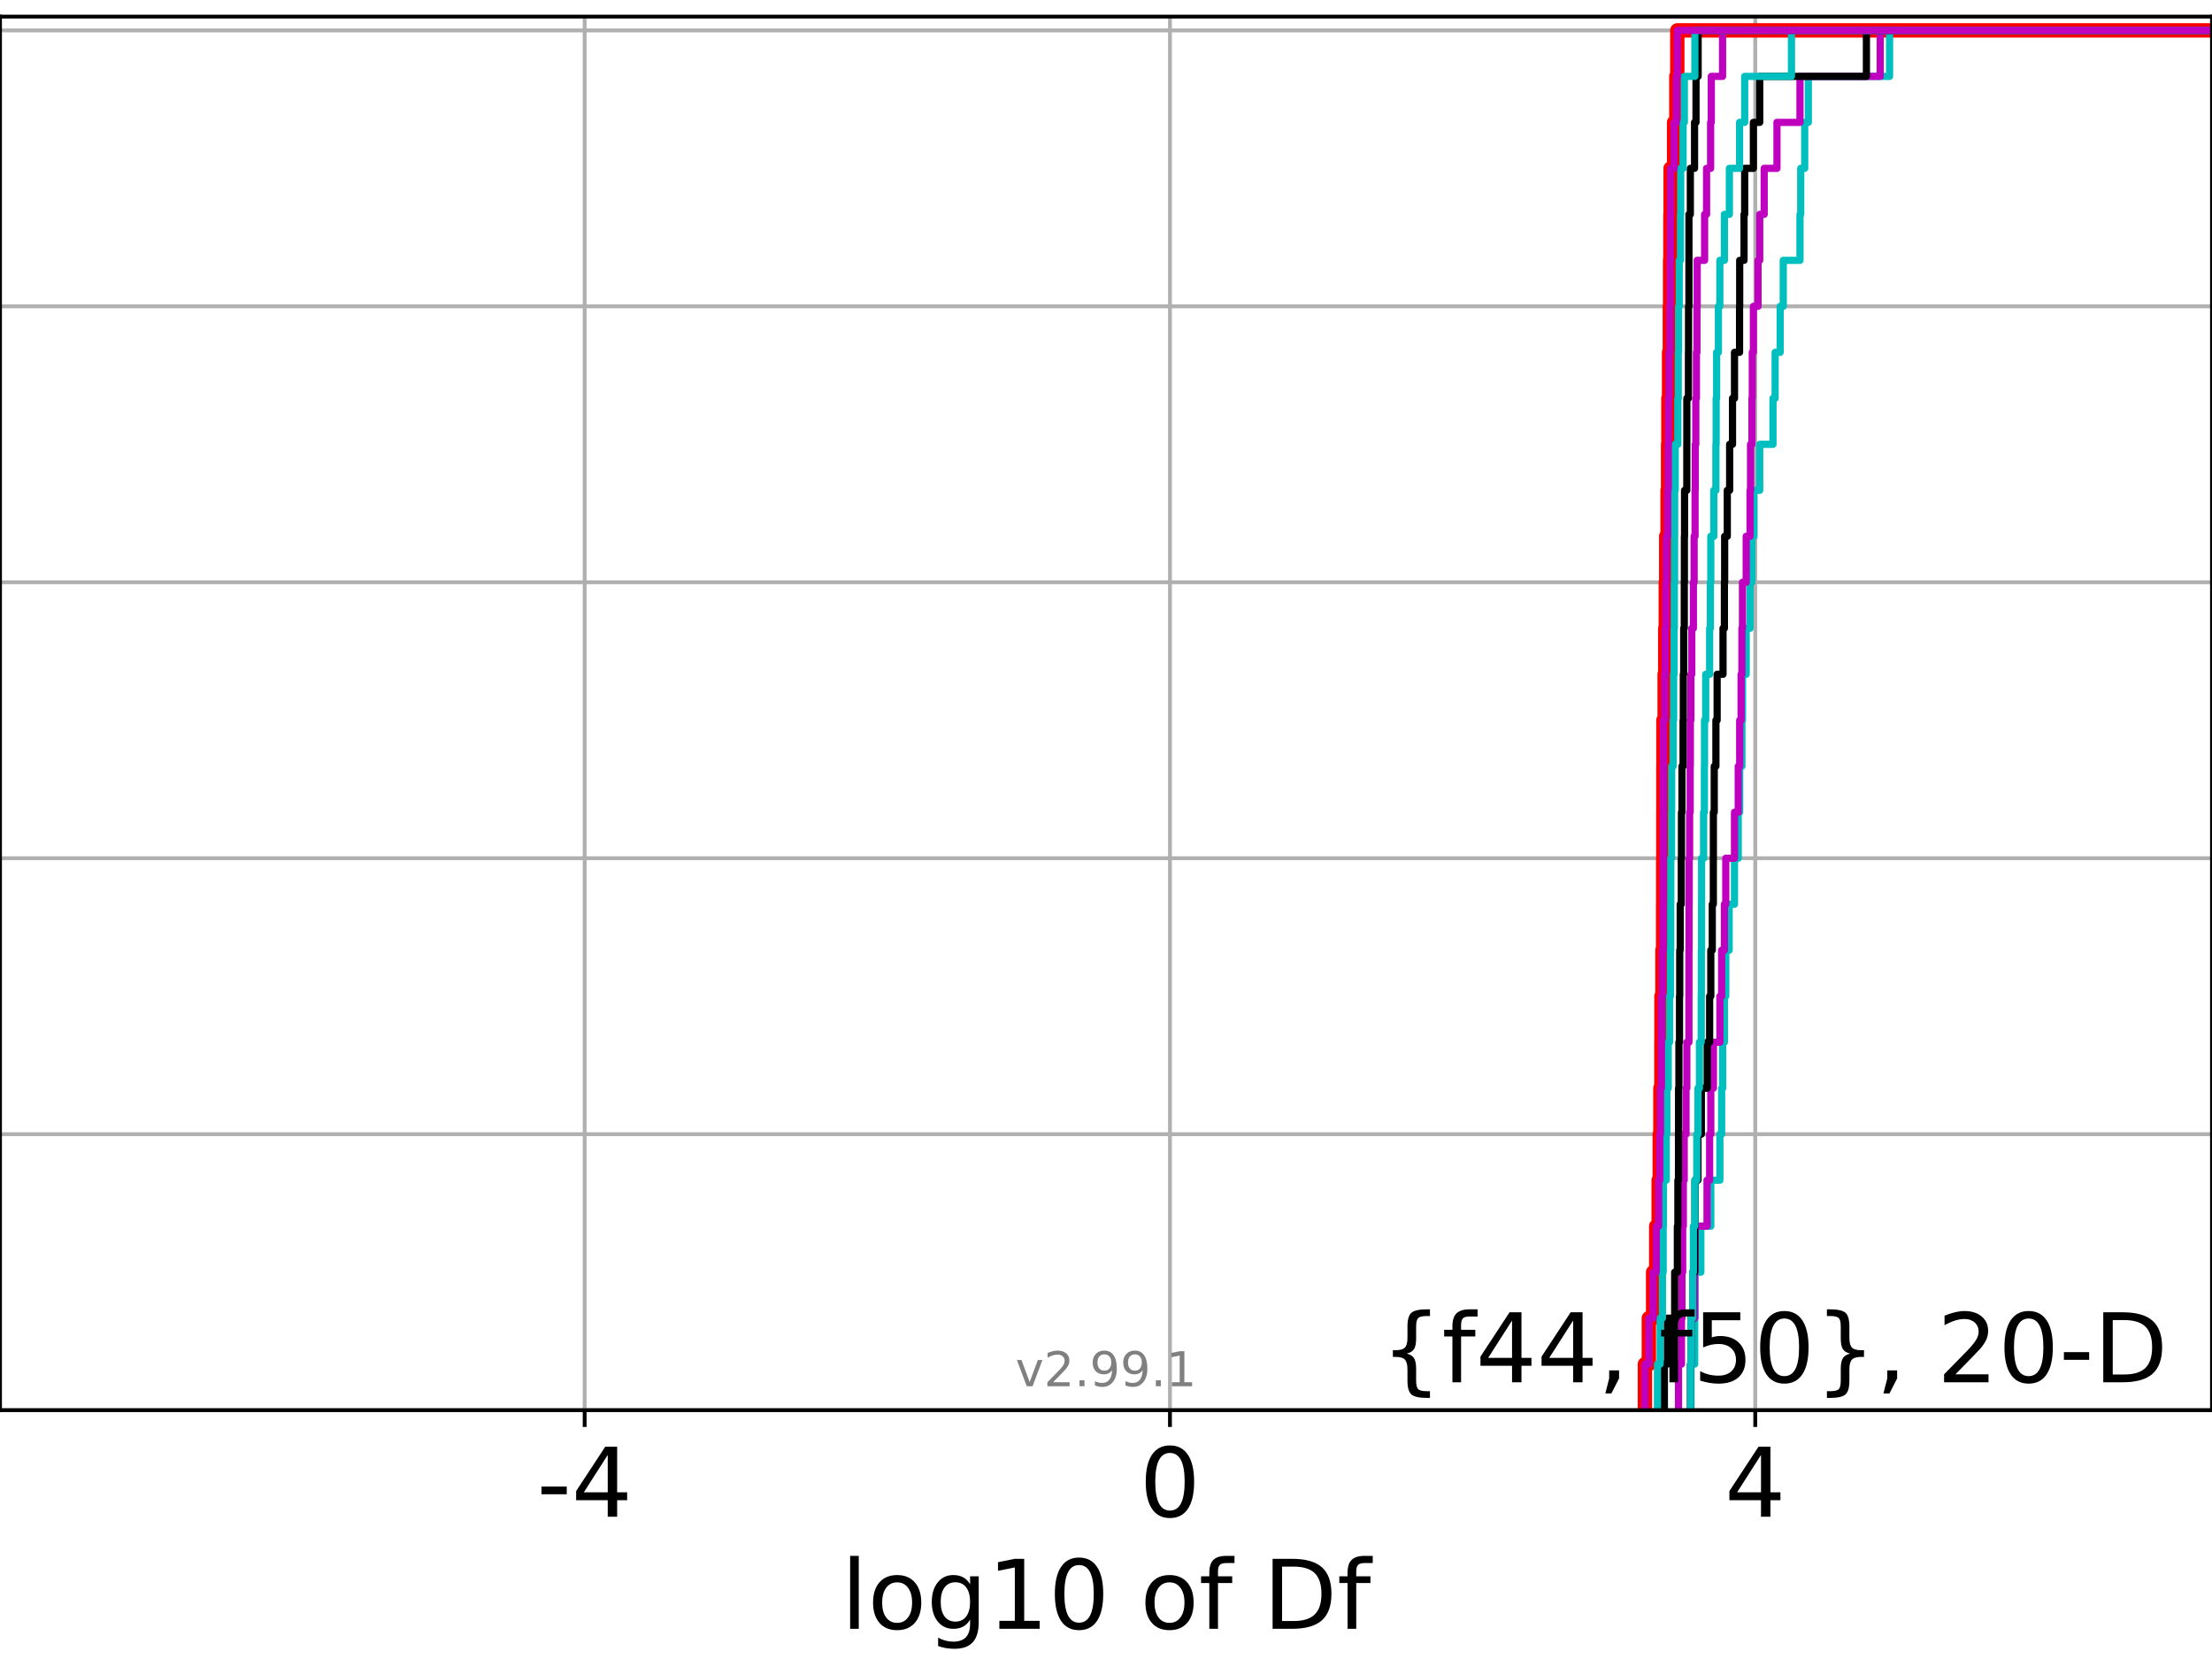 <?xml version="1.0" encoding="utf-8" standalone="no"?>
<!DOCTYPE svg PUBLIC "-//W3C//DTD SVG 1.1//EN"
  "http://www.w3.org/Graphics/SVG/1.1/DTD/svg11.dtd">
<!-- Created with matplotlib (https://matplotlib.org/) -->
<svg height="345.6pt" version="1.1" viewBox="0 0 460.8 345.6" width="460.8pt" xmlns="http://www.w3.org/2000/svg" xmlns:xlink="http://www.w3.org/1999/xlink">
 <defs>
  <style type="text/css">*{stroke-linecap:butt;stroke-linejoin:round;}</style>
 </defs>
 <g id="figure_1">
  <g id="patch_1">
   <path d="M 0 345.6 
L 460.8 345.6 
L 460.8 0 
L 0 0 
z
" style="fill:#ffffff;"/>
  </g>
  <g id="axes_1">
   <g id="patch_2">
    <path d="M 0 293.76 
L 460.8 293.76 
L 460.8 3.456 
L 0 3.456 
z
" style="fill:#ffffff;"/>
   </g>
   <g id="matplotlib.axis_1">
    <g id="xtick_1">
     <g id="line2d_1">
      <path clip-path="url(#p1d896cf570)" d="M 121.796 293.76 
L 121.796 3.456 
" style="fill:none;stroke:#b0b0b0;stroke-linecap:square;stroke-width:0.8;"/>
     </g>
     <g id="line2d_2">
      <defs>
       <path d="M 0 0 
L 0 3.5 
" id="m1b14f0b443" style="stroke:#000000;stroke-width:0.8;"/>
      </defs>
      <g>
       <use style="stroke:#000000;stroke-width:0.8;" x="121.796" xlink:href="#m1b14f0b443" y="293.76"/>
      </g>
     </g>
     <g id="text_1">
      <!-- -4 -->
      <g transform="translate(111.826 315.957)scale(0.2 -0.2)">
       <defs>
        <path d="M 4.891 31.391 
L 31.203 31.391 
L 31.203 23.391 
L 4.891 23.391 
z
" id="DejaVuSans-45"/>
        <path d="M 37.797 64.312 
L 12.891 25.391 
L 37.797 25.391 
z
M 35.203 72.906 
L 47.609 72.906 
L 47.609 25.391 
L 58.016 25.391 
L 58.016 17.188 
L 47.609 17.188 
L 47.609 0 
L 37.797 0 
L 37.797 17.188 
L 4.891 17.188 
L 4.891 26.703 
z
" id="DejaVuSans-52"/>
       </defs>
       <use xlink:href="#DejaVuSans-45"/>
       <use x="36.084" xlink:href="#DejaVuSans-52"/>
      </g>
     </g>
    </g>
    <g id="xtick_2">
     <g id="line2d_3">
      <path clip-path="url(#p1d896cf570)" d="M 243.724 293.76 
L 243.724 3.456 
" style="fill:none;stroke:#b0b0b0;stroke-linecap:square;stroke-width:0.8;"/>
     </g>
     <g id="line2d_4">
      <g>
       <use style="stroke:#000000;stroke-width:0.8;" x="243.724" xlink:href="#m1b14f0b443" y="293.76"/>
      </g>
     </g>
     <g id="text_2">
      <!-- 0 -->
      <g transform="translate(237.361 315.957)scale(0.2 -0.2)">
       <defs>
        <path d="M 31.781 66.406 
Q 24.172 66.406 20.328 58.906 
Q 16.5 51.422 16.5 36.375 
Q 16.5 21.391 20.328 13.891 
Q 24.172 6.391 31.781 6.391 
Q 39.453 6.391 43.281 13.891 
Q 47.125 21.391 47.125 36.375 
Q 47.125 51.422 43.281 58.906 
Q 39.453 66.406 31.781 66.406 
z
M 31.781 74.219 
Q 44.047 74.219 50.516 64.516 
Q 56.984 54.828 56.984 36.375 
Q 56.984 17.969 50.516 8.266 
Q 44.047 -1.422 31.781 -1.422 
Q 19.531 -1.422 13.062 8.266 
Q 6.594 17.969 6.594 36.375 
Q 6.594 54.828 13.062 64.516 
Q 19.531 74.219 31.781 74.219 
z
" id="DejaVuSans-48"/>
       </defs>
       <use xlink:href="#DejaVuSans-48"/>
      </g>
     </g>
    </g>
    <g id="xtick_3">
     <g id="line2d_5">
      <path clip-path="url(#p1d896cf570)" d="M 365.652 293.76 
L 365.652 3.456 
" style="fill:none;stroke:#b0b0b0;stroke-linecap:square;stroke-width:0.8;"/>
     </g>
     <g id="line2d_6">
      <g>
       <use style="stroke:#000000;stroke-width:0.8;" x="365.652" xlink:href="#m1b14f0b443" y="293.76"/>
      </g>
     </g>
     <g id="text_3">
      <!-- 4 -->
      <g transform="translate(359.289 315.957)scale(0.2 -0.2)">
       <use xlink:href="#DejaVuSans-52"/>
      </g>
     </g>
    </g>
    <g id="text_4">
     <!-- log10 of Df -->
     <g transform="translate(175.214 339.313)scale(0.2 -0.2)">
      <defs>
       <path d="M 9.422 75.984 
L 18.406 75.984 
L 18.406 0 
L 9.422 0 
z
" id="DejaVuSans-108"/>
       <path d="M 30.609 48.391 
Q 23.391 48.391 19.188 42.75 
Q 14.984 37.109 14.984 27.297 
Q 14.984 17.484 19.156 11.844 
Q 23.344 6.203 30.609 6.203 
Q 37.797 6.203 41.984 11.859 
Q 46.188 17.531 46.188 27.297 
Q 46.188 37.016 41.984 42.703 
Q 37.797 48.391 30.609 48.391 
z
M 30.609 56 
Q 42.328 56 49.016 48.375 
Q 55.719 40.766 55.719 27.297 
Q 55.719 13.875 49.016 6.219 
Q 42.328 -1.422 30.609 -1.422 
Q 18.844 -1.422 12.172 6.219 
Q 5.516 13.875 5.516 27.297 
Q 5.516 40.766 12.172 48.375 
Q 18.844 56 30.609 56 
z
" id="DejaVuSans-111"/>
       <path d="M 45.406 27.984 
Q 45.406 37.75 41.375 43.109 
Q 37.359 48.484 30.078 48.484 
Q 22.859 48.484 18.828 43.109 
Q 14.797 37.75 14.797 27.984 
Q 14.797 18.266 18.828 12.891 
Q 22.859 7.516 30.078 7.516 
Q 37.359 7.516 41.375 12.891 
Q 45.406 18.266 45.406 27.984 
z
M 54.391 6.781 
Q 54.391 -7.172 48.188 -13.984 
Q 42 -20.797 29.203 -20.797 
Q 24.469 -20.797 20.266 -20.094 
Q 16.062 -19.391 12.109 -17.922 
L 12.109 -9.188 
Q 16.062 -11.328 19.922 -12.344 
Q 23.781 -13.375 27.781 -13.375 
Q 36.625 -13.375 41.016 -8.766 
Q 45.406 -4.156 45.406 5.172 
L 45.406 9.625 
Q 42.625 4.781 38.281 2.391 
Q 33.938 0 27.875 0 
Q 17.828 0 11.672 7.656 
Q 5.516 15.328 5.516 27.984 
Q 5.516 40.672 11.672 48.328 
Q 17.828 56 27.875 56 
Q 33.938 56 38.281 53.609 
Q 42.625 51.219 45.406 46.391 
L 45.406 54.688 
L 54.391 54.688 
z
" id="DejaVuSans-103"/>
       <path d="M 12.406 8.297 
L 28.516 8.297 
L 28.516 63.922 
L 10.984 60.406 
L 10.984 69.391 
L 28.422 72.906 
L 38.281 72.906 
L 38.281 8.297 
L 54.391 8.297 
L 54.391 0 
L 12.406 0 
z
" id="DejaVuSans-49"/>
       <path id="DejaVuSans-32"/>
       <path d="M 37.109 75.984 
L 37.109 68.5 
L 28.516 68.5 
Q 23.688 68.5 21.797 66.547 
Q 19.922 64.594 19.922 59.516 
L 19.922 54.688 
L 34.719 54.688 
L 34.719 47.703 
L 19.922 47.703 
L 19.922 0 
L 10.891 0 
L 10.891 47.703 
L 2.297 47.703 
L 2.297 54.688 
L 10.891 54.688 
L 10.891 58.5 
Q 10.891 67.625 15.141 71.797 
Q 19.391 75.984 28.609 75.984 
z
" id="DejaVuSans-102"/>
       <path d="M 19.672 64.797 
L 19.672 8.109 
L 31.594 8.109 
Q 46.688 8.109 53.688 14.938 
Q 60.688 21.781 60.688 36.531 
Q 60.688 51.172 53.688 57.984 
Q 46.688 64.797 31.594 64.797 
z
M 9.812 72.906 
L 30.078 72.906 
Q 51.266 72.906 61.172 64.094 
Q 71.094 55.281 71.094 36.531 
Q 71.094 17.672 61.125 8.828 
Q 51.172 0 30.078 0 
L 9.812 0 
z
" id="DejaVuSans-68"/>
      </defs>
      <use xlink:href="#DejaVuSans-108"/>
      <use x="27.783" xlink:href="#DejaVuSans-111"/>
      <use x="88.965" xlink:href="#DejaVuSans-103"/>
      <use x="152.441" xlink:href="#DejaVuSans-49"/>
      <use x="216.064" xlink:href="#DejaVuSans-48"/>
      <use x="279.688" xlink:href="#DejaVuSans-32"/>
      <use x="311.475" xlink:href="#DejaVuSans-111"/>
      <use x="372.656" xlink:href="#DejaVuSans-102"/>
      <use x="407.861" xlink:href="#DejaVuSans-32"/>
      <use x="439.648" xlink:href="#DejaVuSans-68"/>
      <use x="516.65" xlink:href="#DejaVuSans-102"/>
     </g>
    </g>
   </g>
   <g id="matplotlib.axis_2">
    <g id="ytick_1">
     <g id="line2d_7">
      <path clip-path="url(#p1d896cf570)" d="M 0 293.76 
L 460.8 293.76 
" style="fill:none;stroke:#b0b0b0;stroke-linecap:square;stroke-width:0.8;"/>
     </g>
     <g id="line2d_8">
      <defs>
       <path d="M 0 0 
L -3.5 0 
" id="mc10825eed2" style="stroke:#000000;stroke-width:0.8;"/>
      </defs>
      <g>
       <use style="stroke:#000000;stroke-width:0.8;" x="0" xlink:href="#mc10825eed2" y="293.76"/>
      </g>
     </g>
    </g>
    <g id="ytick_2">
     <g id="line2d_9">
      <path clip-path="url(#p1d896cf570)" d="M 0 236.274 
L 460.8 236.274 
" style="fill:none;stroke:#b0b0b0;stroke-linecap:square;stroke-width:0.8;"/>
     </g>
     <g id="line2d_10">
      <g>
       <use style="stroke:#000000;stroke-width:0.8;" x="0" xlink:href="#mc10825eed2" y="236.274"/>
      </g>
     </g>
    </g>
    <g id="ytick_3">
     <g id="line2d_11">
      <path clip-path="url(#p1d896cf570)" d="M 0 178.788 
L 460.8 178.788 
" style="fill:none;stroke:#b0b0b0;stroke-linecap:square;stroke-width:0.8;"/>
     </g>
     <g id="line2d_12">
      <g>
       <use style="stroke:#000000;stroke-width:0.8;" x="0" xlink:href="#mc10825eed2" y="178.788"/>
      </g>
     </g>
    </g>
    <g id="ytick_4">
     <g id="line2d_13">
      <path clip-path="url(#p1d896cf570)" d="M 0 121.302 
L 460.8 121.302 
" style="fill:none;stroke:#b0b0b0;stroke-linecap:square;stroke-width:0.8;"/>
     </g>
     <g id="line2d_14">
      <g>
       <use style="stroke:#000000;stroke-width:0.8;" x="0" xlink:href="#mc10825eed2" y="121.302"/>
      </g>
     </g>
    </g>
    <g id="ytick_5">
     <g id="line2d_15">
      <path clip-path="url(#p1d896cf570)" d="M 0 63.816 
L 460.8 63.816 
" style="fill:none;stroke:#b0b0b0;stroke-linecap:square;stroke-width:0.8;"/>
     </g>
     <g id="line2d_16">
      <g>
       <use style="stroke:#000000;stroke-width:0.8;" x="0" xlink:href="#mc10825eed2" y="63.816"/>
      </g>
     </g>
    </g>
    <g id="ytick_6">
     <g id="line2d_17">
      <path clip-path="url(#p1d896cf570)" d="M 0 6.33 
L 460.8 6.33 
" style="fill:none;stroke:#b0b0b0;stroke-linecap:square;stroke-width:0.8;"/>
     </g>
     <g id="line2d_18">
      <g>
       <use style="stroke:#000000;stroke-width:0.8;" x="0" xlink:href="#mc10825eed2" y="6.33"/>
      </g>
     </g>
    </g>
   </g>
   <g id="line2d_19">
    <path clip-path="url(#p1d896cf570)" d="M 342.661 293.76 
L 342.661 284.179 
L 343.486 284.179 
L 343.486 274.598 
L 344.377 274.598 
L 344.377 265.017 
L 345.02 265.017 
L 345.02 255.436 
L 345.536 255.436 
L 345.536 245.855 
L 345.756 245.855 
L 345.756 236.274 
L 345.897 236.274 
L 345.897 226.693 
L 346.092 226.693 
L 346.092 217.112 
L 346.111 217.112 
L 346.111 207.531 
L 346.318 207.531 
L 346.318 197.95 
L 346.455 197.95 
L 346.455 188.369 
L 346.47 188.369 
L 346.47 178.788 
L 346.496 178.788 
L 346.496 169.207 
L 346.504 169.207 
L 346.504 159.626 
L 346.519 159.626 
L 346.519 150.045 
L 346.776 150.045 
L 346.776 140.464 
L 346.903 140.464 
L 346.903 130.883 
L 347.018 130.883 
L 347.018 121.302 
L 347.107 121.302 
L 347.107 111.721 
L 347.396 111.721 
L 347.396 102.14 
L 347.499 102.14 
L 347.499 92.559 
L 347.559 92.559 
L 347.559 82.978 
L 347.7 82.978 
L 347.7 73.397 
L 347.858 73.397 
L 347.858 63.816 
L 347.913 63.816 
L 347.913 54.235 
L 347.976 54.235 
L 347.976 44.654 
L 348.021 44.654 
L 348.021 35.073 
L 348.749 35.073 
L 348.749 25.492 
L 349.218 25.492 
L 349.218 15.911 
L 349.409 15.911 
L 349.409 6.33 
L 349.409 6.33 
L 349.409 6.33 
L 460.8 6.33 
" style="fill:none;stroke:#ff0000;stroke-linecap:square;stroke-width:3;"/>
   </g>
   <g id="line2d_20">
    <path clip-path="url(#p1d896cf570)" d="M 352.259 293.76 
L 352.259 284.179 
L 353.029 284.179 
L 353.029 274.598 
L 353.109 274.598 
L 353.109 265.017 
L 354.315 265.017 
L 354.315 255.436 
L 356.391 255.436 
L 356.391 245.855 
L 358.288 245.855 
L 358.288 236.274 
L 358.649 236.274 
L 358.649 226.693 
L 358.864 226.693 
L 358.864 217.112 
L 359.227 217.112 
L 359.227 207.531 
L 359.513 207.531 
L 359.513 197.95 
L 360.213 197.95 
L 360.213 188.369 
L 361.326 188.369 
L 361.326 178.788 
L 362.106 178.788 
L 362.106 169.207 
L 362.41 169.207 
L 362.41 159.626 
L 362.874 159.626 
L 362.874 150.045 
L 362.992 150.045 
L 362.992 140.464 
L 363.761 140.464 
L 363.761 130.883 
L 364.567 130.883 
L 364.567 121.302 
L 364.963 121.302 
L 364.963 111.721 
L 365.393 111.721 
L 365.393 102.14 
L 366.581 102.14 
L 366.581 92.559 
L 369.346 92.559 
L 369.346 82.978 
L 369.792 82.978 
L 369.792 73.397 
L 370.841 73.397 
L 370.841 63.816 
L 371.486 63.816 
L 371.486 54.235 
L 374.971 54.235 
L 374.971 44.654 
L 375.124 44.654 
L 375.124 35.073 
L 375.953 35.073 
L 375.953 25.492 
L 376.71 25.492 
L 376.71 15.911 
L 393.634 15.911 
L 393.634 6.33 
L 393.634 6.33 
L 393.634 6.33 
L 460.8 6.33 
" style="fill:none;stroke:#00bfbf;stroke-linecap:square;stroke-width:1.5;"/>
   </g>
   <g id="line2d_21">
    <path clip-path="url(#p1d896cf570)" d="M 352.18 293.76 
L 352.18 284.179 
L 352.259 284.179 
L 352.259 274.598 
L 353.029 274.598 
L 353.029 265.017 
L 353.109 265.017 
L 353.109 255.436 
L 355.608 255.436 
L 355.608 245.855 
L 356.147 245.855 
L 356.147 236.274 
L 356.391 236.274 
L 356.391 226.693 
L 356.936 226.693 
L 356.936 217.112 
L 358.288 217.112 
L 358.288 207.531 
L 358.649 207.531 
L 358.649 197.95 
L 359.227 197.95 
L 359.227 188.369 
L 359.513 188.369 
L 359.513 178.788 
L 361.326 178.788 
L 361.326 169.207 
L 362.106 169.207 
L 362.106 159.626 
L 362.41 159.626 
L 362.41 150.045 
L 362.7 150.045 
L 362.7 140.464 
L 362.874 140.464 
L 362.874 130.883 
L 362.992 130.883 
L 362.992 121.302 
L 363.761 121.302 
L 363.761 111.721 
L 364.567 111.721 
L 364.567 102.14 
L 364.671 102.14 
L 364.671 92.559 
L 364.963 92.559 
L 364.963 82.978 
L 365.036 82.978 
L 365.036 73.397 
L 365.263 73.397 
L 365.263 63.816 
L 366.229 63.816 
L 366.229 54.235 
L 366.581 54.235 
L 366.581 44.654 
L 367.513 44.654 
L 367.513 35.073 
L 370.174 35.073 
L 370.174 25.492 
L 374.971 25.492 
L 374.971 15.911 
L 391.682 15.911 
L 391.682 6.33 
L 391.682 6.33 
L 391.682 6.33 
L 460.8 6.33 
" style="fill:none;stroke:#bf00bf;stroke-linecap:square;stroke-width:1.5;"/>
   </g>
   <g id="line2d_22">
    <path clip-path="url(#p1d896cf570)" d="M 352.18 293.76 
L 352.18 284.179 
L 352.259 284.179 
L 352.259 274.598 
L 352.624 274.598 
L 352.624 265.017 
L 353.029 265.017 
L 353.029 255.436 
L 353.109 255.436 
L 353.109 245.855 
L 353.72 245.855 
L 353.72 236.274 
L 354.422 236.274 
L 354.422 226.693 
L 355.646 226.693 
L 355.646 217.112 
L 356.147 217.112 
L 356.147 207.531 
L 356.391 207.531 
L 356.391 197.95 
L 356.696 197.95 
L 356.696 188.369 
L 356.92 188.369 
L 356.92 178.788 
L 356.929 178.788 
L 356.929 169.207 
L 357.109 169.207 
L 357.109 159.626 
L 357.455 159.626 
L 357.455 150.045 
L 357.711 150.045 
L 357.711 140.464 
L 358.938 140.464 
L 358.938 130.883 
L 359.227 130.883 
L 359.227 121.302 
L 359.278 121.302 
L 359.278 111.721 
L 359.826 111.721 
L 359.826 102.14 
L 360.318 102.14 
L 360.318 92.559 
L 360.915 92.559 
L 360.915 82.978 
L 361.329 82.978 
L 361.329 73.397 
L 362.382 73.397 
L 362.382 63.816 
L 362.41 63.816 
L 362.41 54.235 
L 363.314 54.235 
L 363.314 44.654 
L 363.449 44.654 
L 363.449 35.073 
L 365.263 35.073 
L 365.263 25.492 
L 366.581 25.492 
L 366.581 15.911 
L 388.808 15.911 
L 388.808 6.33 
L 388.808 6.33 
L 388.808 6.33 
L 460.8 6.33 
" style="fill:none;stroke:#000000;stroke-linecap:square;stroke-width:1.5;"/>
   </g>
   <g id="line2d_23">
    <path clip-path="url(#p1d896cf570)" d="M 352.18 293.76 
L 352.18 284.179 
L 352.259 284.179 
L 352.259 274.598 
L 352.624 274.598 
L 352.624 265.017 
L 352.766 265.017 
L 352.766 255.436 
L 353.062 255.436 
L 353.062 245.855 
L 353.473 245.855 
L 353.473 236.274 
L 353.72 236.274 
L 353.72 226.693 
L 354.025 226.693 
L 354.025 217.112 
L 354.398 217.112 
L 354.398 207.531 
L 354.422 207.531 
L 354.422 197.95 
L 354.466 197.95 
L 354.466 188.369 
L 354.472 188.369 
L 354.472 178.788 
L 354.893 178.788 
L 354.893 169.207 
L 355.055 169.207 
L 355.055 159.626 
L 355.082 159.626 
L 355.082 150.045 
L 355.331 150.045 
L 355.331 140.464 
L 356.148 140.464 
L 356.148 130.883 
L 356.303 130.883 
L 356.303 121.302 
L 356.391 121.302 
L 356.391 111.721 
L 357.021 111.721 
L 357.021 102.14 
L 357.455 102.14 
L 357.455 92.559 
L 357.506 92.559 
L 357.506 82.978 
L 357.606 82.978 
L 357.606 73.397 
L 357.976 73.397 
L 357.976 63.816 
L 358.276 63.816 
L 358.276 54.235 
L 359.227 54.235 
L 359.227 44.654 
L 360.263 44.654 
L 360.263 35.073 
L 362.386 35.073 
L 362.386 25.492 
L 363.449 25.492 
L 363.449 15.911 
L 373.194 15.911 
L 373.194 6.33 
L 373.194 6.33 
L 373.194 6.33 
L 460.8 6.33 
" style="fill:none;stroke:#00bfbf;stroke-linecap:square;stroke-width:1.5;"/>
   </g>
   <g id="line2d_24">
    <path clip-path="url(#p1d896cf570)" d="M 349.66 293.76 
L 349.66 284.179 
L 350.279 284.179 
L 350.279 274.598 
L 350.383 274.598 
L 350.383 265.017 
L 350.534 265.017 
L 350.534 255.436 
L 350.669 255.436 
L 350.669 245.855 
L 350.852 245.855 
L 350.852 236.274 
L 351.229 236.274 
L 351.229 226.693 
L 351.4 226.693 
L 351.4 217.112 
L 351.836 217.112 
L 351.836 207.531 
L 351.839 207.531 
L 351.839 197.95 
L 351.859 197.95 
L 351.859 188.369 
L 351.881 188.369 
L 351.881 178.788 
L 351.982 178.788 
L 351.982 169.207 
L 352.094 169.207 
L 352.094 159.626 
L 352.13 159.626 
L 352.13 150.045 
L 352.247 150.045 
L 352.247 140.464 
L 352.43 140.464 
L 352.43 130.883 
L 352.766 130.883 
L 352.766 121.302 
L 352.919 121.302 
L 352.919 111.721 
L 353.113 111.721 
L 353.113 102.14 
L 353.151 102.14 
L 353.151 92.559 
L 353.269 92.559 
L 353.269 82.978 
L 353.394 82.978 
L 353.394 73.397 
L 353.507 73.397 
L 353.507 63.816 
L 353.553 63.816 
L 353.553 54.235 
L 355.102 54.235 
L 355.102 44.654 
L 355.51 44.654 
L 355.51 35.073 
L 356.356 35.073 
L 356.356 25.492 
L 356.493 25.492 
L 356.493 15.911 
L 358.843 15.911 
L 358.843 6.33 
L 358.843 6.33 
L 358.843 6.33 
L 460.8 6.33 
" style="fill:none;stroke:#bf00bf;stroke-linecap:square;stroke-width:1.5;"/>
   </g>
   <g id="line2d_25">
    <path clip-path="url(#p1d896cf570)" d="M 346.717 293.76 
L 346.717 284.179 
L 347.351 284.179 
L 347.351 274.598 
L 348.866 274.598 
L 348.866 265.017 
L 349.426 265.017 
L 349.426 255.436 
L 349.535 255.436 
L 349.535 245.855 
L 349.66 245.855 
L 349.66 236.274 
L 349.675 236.274 
L 349.675 226.693 
L 349.748 226.693 
L 349.748 217.112 
L 349.872 217.112 
L 349.872 207.531 
L 349.919 207.531 
L 349.919 197.95 
L 350.016 197.95 
L 350.016 188.369 
L 350.242 188.369 
L 350.242 178.788 
L 350.279 178.788 
L 350.279 169.207 
L 350.383 169.207 
L 350.383 159.626 
L 350.618 159.626 
L 350.618 150.045 
L 350.667 150.045 
L 350.667 140.464 
L 350.749 140.464 
L 350.749 130.883 
L 350.866 130.883 
L 350.866 121.302 
L 350.889 121.302 
L 350.889 111.721 
L 350.925 111.721 
L 350.925 102.14 
L 351.393 102.14 
L 351.393 92.559 
L 351.4 92.559 
L 351.4 82.978 
L 351.734 82.978 
L 351.734 73.397 
L 351.753 73.397 
L 351.753 63.816 
L 351.835 63.816 
L 351.835 54.235 
L 351.839 54.235 
L 351.839 44.654 
L 352.13 44.654 
L 352.13 35.073 
L 353.005 35.073 
L 353.005 25.492 
L 353.31 25.492 
L 353.31 15.911 
L 353.752 15.911 
L 353.752 6.33 
L 353.752 6.33 
L 353.752 6.33 
L 460.8 6.33 
" style="fill:none;stroke:#000000;stroke-linecap:square;stroke-width:1.5;"/>
   </g>
   <g id="line2d_26">
    <path clip-path="url(#p1d896cf570)" d="M 345.279 293.76 
L 345.279 284.179 
L 345.848 284.179 
L 345.848 274.598 
L 346.318 274.598 
L 346.318 265.017 
L 346.47 265.017 
L 346.47 255.436 
L 346.522 255.436 
L 346.522 245.855 
L 347.107 245.855 
L 347.107 236.274 
L 347.235 236.274 
L 347.235 226.693 
L 347.522 226.693 
L 347.522 217.112 
L 347.792 217.112 
L 347.792 207.531 
L 347.976 207.531 
L 347.976 197.95 
L 348.04 197.95 
L 348.04 188.369 
L 348.056 188.369 
L 348.056 178.788 
L 348.208 178.788 
L 348.208 169.207 
L 348.232 169.207 
L 348.232 159.626 
L 348.548 159.626 
L 348.548 150.045 
L 348.645 150.045 
L 348.645 140.464 
L 348.743 140.464 
L 348.743 130.883 
L 348.794 130.883 
L 348.794 121.302 
L 348.846 121.302 
L 348.846 111.721 
L 348.859 111.721 
L 348.859 102.14 
L 348.975 102.14 
L 348.975 92.559 
L 349.519 92.559 
L 349.519 82.978 
L 349.614 82.978 
L 349.614 73.397 
L 349.675 73.397 
L 349.675 63.816 
L 349.813 63.816 
L 349.813 54.235 
L 350.066 54.235 
L 350.066 44.654 
L 350.115 44.654 
L 350.115 35.073 
L 350.619 35.073 
L 350.619 25.492 
L 350.877 25.492 
L 350.877 15.911 
L 353.072 15.911 
L 353.072 6.33 
L 353.072 6.33 
L 353.072 6.33 
L 460.8 6.33 
" style="fill:none;stroke:#00bfbf;stroke-linecap:square;stroke-width:1.5;"/>
   </g>
   <g id="line2d_27">
    <path clip-path="url(#p1d896cf570)" d="M 342.661 293.76 
L 342.661 284.179 
L 343.486 284.179 
L 343.486 274.598 
L 344.377 274.598 
L 344.377 265.017 
L 345.02 265.017 
L 345.02 255.436 
L 345.536 255.436 
L 345.536 245.855 
L 345.756 245.855 
L 345.756 236.274 
L 345.897 236.274 
L 345.897 226.693 
L 346.092 226.693 
L 346.092 217.112 
L 346.111 217.112 
L 346.111 207.531 
L 346.318 207.531 
L 346.318 197.95 
L 346.455 197.95 
L 346.455 188.369 
L 346.47 188.369 
L 346.47 178.788 
L 346.496 178.788 
L 346.496 169.207 
L 346.504 169.207 
L 346.504 159.626 
L 346.519 159.626 
L 346.519 150.045 
L 346.776 150.045 
L 346.776 140.464 
L 346.903 140.464 
L 346.903 130.883 
L 347.018 130.883 
L 347.018 121.302 
L 347.107 121.302 
L 347.107 111.721 
L 347.396 111.721 
L 347.396 102.14 
L 347.499 102.14 
L 347.499 92.559 
L 347.559 92.559 
L 347.559 82.978 
L 347.7 82.978 
L 347.7 73.397 
L 347.858 73.397 
L 347.858 63.816 
L 347.913 63.816 
L 347.913 54.235 
L 347.976 54.235 
L 347.976 44.654 
L 348.021 44.654 
L 348.021 35.073 
L 348.749 35.073 
L 348.749 25.492 
L 349.218 25.492 
L 349.218 15.911 
L 349.409 15.911 
L 349.409 6.33 
L 349.409 6.33 
L 349.409 6.33 
L 460.8 6.33 
" style="fill:none;stroke:#bf00bf;stroke-linecap:square;stroke-width:1.5;"/>
   </g>
   <g id="patch_3">
    <path d="M 0 293.76 
L 0 3.456 
" style="fill:none;stroke:#000000;stroke-linecap:square;stroke-linejoin:miter;stroke-width:0.8;"/>
   </g>
   <g id="patch_4">
    <path d="M 460.8 293.76 
L 460.8 3.456 
" style="fill:none;stroke:#000000;stroke-linecap:square;stroke-linejoin:miter;stroke-width:0.8;"/>
   </g>
   <g id="patch_5">
    <path d="M -0 293.76 
L 460.8 293.76 
" style="fill:none;stroke:#000000;stroke-linecap:square;stroke-linejoin:miter;stroke-width:0.8;"/>
   </g>
   <g id="patch_6">
    <path d="M -0 3.456 
L 460.8 3.456 
" style="fill:none;stroke:#000000;stroke-linecap:square;stroke-linejoin:miter;stroke-width:0.8;"/>
   </g>
   <g id="text_5">
    <!-- {f44, f50}, 20-D -->
    <g transform="translate(287.662 287.954)scale(0.2 -0.2)">
     <defs>
      <path d="M 51.125 -9.281 
L 51.125 -16.312 
L 48.094 -16.312 
Q 35.938 -16.312 31.812 -12.688 
Q 27.688 -9.078 27.688 1.703 
L 27.688 13.375 
Q 27.688 20.75 25.047 23.578 
Q 22.406 26.422 15.484 26.422 
L 12.5 26.422 
L 12.5 33.406 
L 15.484 33.406 
Q 22.469 33.406 25.078 36.203 
Q 27.688 39.016 27.688 46.297 
L 27.688 58.016 
Q 27.688 68.797 31.812 72.391 
Q 35.938 75.984 48.094 75.984 
L 51.125 75.984 
L 51.125 69 
L 47.797 69 
Q 40.922 69 38.812 66.844 
Q 36.719 64.703 36.719 57.812 
L 36.719 45.703 
Q 36.719 38.031 34.5 34.562 
Q 32.281 31.109 26.906 29.891 
Q 32.328 28.562 34.516 25.094 
Q 36.719 21.625 36.719 14.016 
L 36.719 1.906 
Q 36.719 -4.984 38.812 -7.125 
Q 40.922 -9.281 47.797 -9.281 
z
" id="DejaVuSans-123"/>
      <path d="M 11.719 12.406 
L 22.016 12.406 
L 22.016 4 
L 14.016 -11.625 
L 7.719 -11.625 
L 11.719 4 
z
" id="DejaVuSans-44"/>
      <path d="M 10.797 72.906 
L 49.516 72.906 
L 49.516 64.594 
L 19.828 64.594 
L 19.828 46.734 
Q 21.969 47.469 24.109 47.828 
Q 26.266 48.188 28.422 48.188 
Q 40.625 48.188 47.75 41.5 
Q 54.891 34.812 54.891 23.391 
Q 54.891 11.625 47.562 5.094 
Q 40.234 -1.422 26.906 -1.422 
Q 22.312 -1.422 17.547 -0.641 
Q 12.797 0.141 7.719 1.703 
L 7.719 11.625 
Q 12.109 9.234 16.797 8.062 
Q 21.484 6.891 26.703 6.891 
Q 35.156 6.891 40.078 11.328 
Q 45.016 15.766 45.016 23.391 
Q 45.016 31 40.078 35.438 
Q 35.156 39.891 26.703 39.891 
Q 22.75 39.891 18.812 39.016 
Q 14.891 38.141 10.797 36.281 
z
" id="DejaVuSans-53"/>
      <path d="M 12.5 -9.281 
L 15.922 -9.281 
Q 22.75 -9.281 24.828 -7.172 
Q 26.906 -5.078 26.906 1.906 
L 26.906 14.016 
Q 26.906 21.625 29.094 25.094 
Q 31.297 28.562 36.719 29.891 
Q 31.297 31.109 29.094 34.562 
Q 26.906 38.031 26.906 45.703 
L 26.906 57.812 
Q 26.906 64.75 24.828 66.875 
Q 22.75 69 15.922 69 
L 12.5 69 
L 12.5 75.984 
L 15.578 75.984 
Q 27.734 75.984 31.812 72.391 
Q 35.891 68.797 35.891 58.016 
L 35.891 46.297 
Q 35.891 39.016 38.516 36.203 
Q 41.156 33.406 48.094 33.406 
L 51.125 33.406 
L 51.125 26.422 
L 48.094 26.422 
Q 41.156 26.422 38.516 23.578 
Q 35.891 20.75 35.891 13.375 
L 35.891 1.703 
Q 35.891 -9.078 31.812 -12.688 
Q 27.734 -16.312 15.578 -16.312 
L 12.5 -16.312 
z
" id="DejaVuSans-125"/>
      <path d="M 19.188 8.297 
L 53.609 8.297 
L 53.609 0 
L 7.328 0 
L 7.328 8.297 
Q 12.938 14.109 22.625 23.891 
Q 32.328 33.688 34.812 36.531 
Q 39.547 41.844 41.422 45.531 
Q 43.312 49.219 43.312 52.781 
Q 43.312 58.594 39.234 62.25 
Q 35.156 65.922 28.609 65.922 
Q 23.969 65.922 18.812 64.312 
Q 13.672 62.703 7.812 59.422 
L 7.812 69.391 
Q 13.766 71.781 18.938 73 
Q 24.125 74.219 28.422 74.219 
Q 39.75 74.219 46.484 68.547 
Q 53.219 62.891 53.219 53.422 
Q 53.219 48.922 51.531 44.891 
Q 49.859 40.875 45.406 35.406 
Q 44.188 33.984 37.641 27.219 
Q 31.109 20.453 19.188 8.297 
z
" id="DejaVuSans-50"/>
     </defs>
     <use xlink:href="#DejaVuSans-123"/>
     <use x="63.623" xlink:href="#DejaVuSans-102"/>
     <use x="98.828" xlink:href="#DejaVuSans-52"/>
     <use x="162.451" xlink:href="#DejaVuSans-52"/>
     <use x="226.074" xlink:href="#DejaVuSans-44"/>
     <use x="257.861" xlink:href="#DejaVuSans-32"/>
     <use x="289.648" xlink:href="#DejaVuSans-102"/>
     <use x="324.854" xlink:href="#DejaVuSans-53"/>
     <use x="388.477" xlink:href="#DejaVuSans-48"/>
     <use x="452.1" xlink:href="#DejaVuSans-125"/>
     <use x="515.723" xlink:href="#DejaVuSans-44"/>
     <use x="547.51" xlink:href="#DejaVuSans-32"/>
     <use x="579.297" xlink:href="#DejaVuSans-50"/>
     <use x="642.92" xlink:href="#DejaVuSans-48"/>
     <use x="706.543" xlink:href="#DejaVuSans-45"/>
     <use x="742.627" xlink:href="#DejaVuSans-68"/>
    </g>
   </g>
   <g id="text_6">
    <!-- v2.99.1 -->
    <g style="fill:#808080;" transform="translate(211.537 288.777)scale(0.1 -0.1)">
     <defs>
      <path d="M 2.984 54.688 
L 12.5 54.688 
L 29.594 8.797 
L 46.688 54.688 
L 56.203 54.688 
L 35.688 0 
L 23.484 0 
z
" id="DejaVuSans-118"/>
      <path d="M 10.688 12.406 
L 21 12.406 
L 21 0 
L 10.688 0 
z
" id="DejaVuSans-46"/>
      <path d="M 10.984 1.516 
L 10.984 10.5 
Q 14.703 8.734 18.5 7.812 
Q 22.312 6.891 25.984 6.891 
Q 35.75 6.891 40.891 13.453 
Q 46.047 20.016 46.781 33.406 
Q 43.953 29.203 39.594 26.953 
Q 35.25 24.703 29.984 24.703 
Q 19.047 24.703 12.672 31.312 
Q 6.297 37.938 6.297 49.422 
Q 6.297 60.641 12.938 67.422 
Q 19.578 74.219 30.609 74.219 
Q 43.266 74.219 49.922 64.516 
Q 56.594 54.828 56.594 36.375 
Q 56.594 19.141 48.406 8.859 
Q 40.234 -1.422 26.422 -1.422 
Q 22.703 -1.422 18.891 -0.688 
Q 15.094 0.047 10.984 1.516 
z
M 30.609 32.422 
Q 37.25 32.422 41.125 36.953 
Q 45.016 41.5 45.016 49.422 
Q 45.016 57.281 41.125 61.844 
Q 37.25 66.406 30.609 66.406 
Q 23.969 66.406 20.094 61.844 
Q 16.219 57.281 16.219 49.422 
Q 16.219 41.5 20.094 36.953 
Q 23.969 32.422 30.609 32.422 
z
" id="DejaVuSans-57"/>
     </defs>
     <use xlink:href="#DejaVuSans-118"/>
     <use x="59.18" xlink:href="#DejaVuSans-50"/>
     <use x="122.803" xlink:href="#DejaVuSans-46"/>
     <use x="154.59" xlink:href="#DejaVuSans-57"/>
     <use x="218.213" xlink:href="#DejaVuSans-57"/>
     <use x="281.836" xlink:href="#DejaVuSans-46"/>
     <use x="313.623" xlink:href="#DejaVuSans-49"/>
    </g>
   </g>
  </g>
 </g>
 <defs>
  <clipPath id="p1d896cf570">
   <rect height="290.304" width="460.8" x="0" y="3.456"/>
  </clipPath>
 </defs>
</svg>
